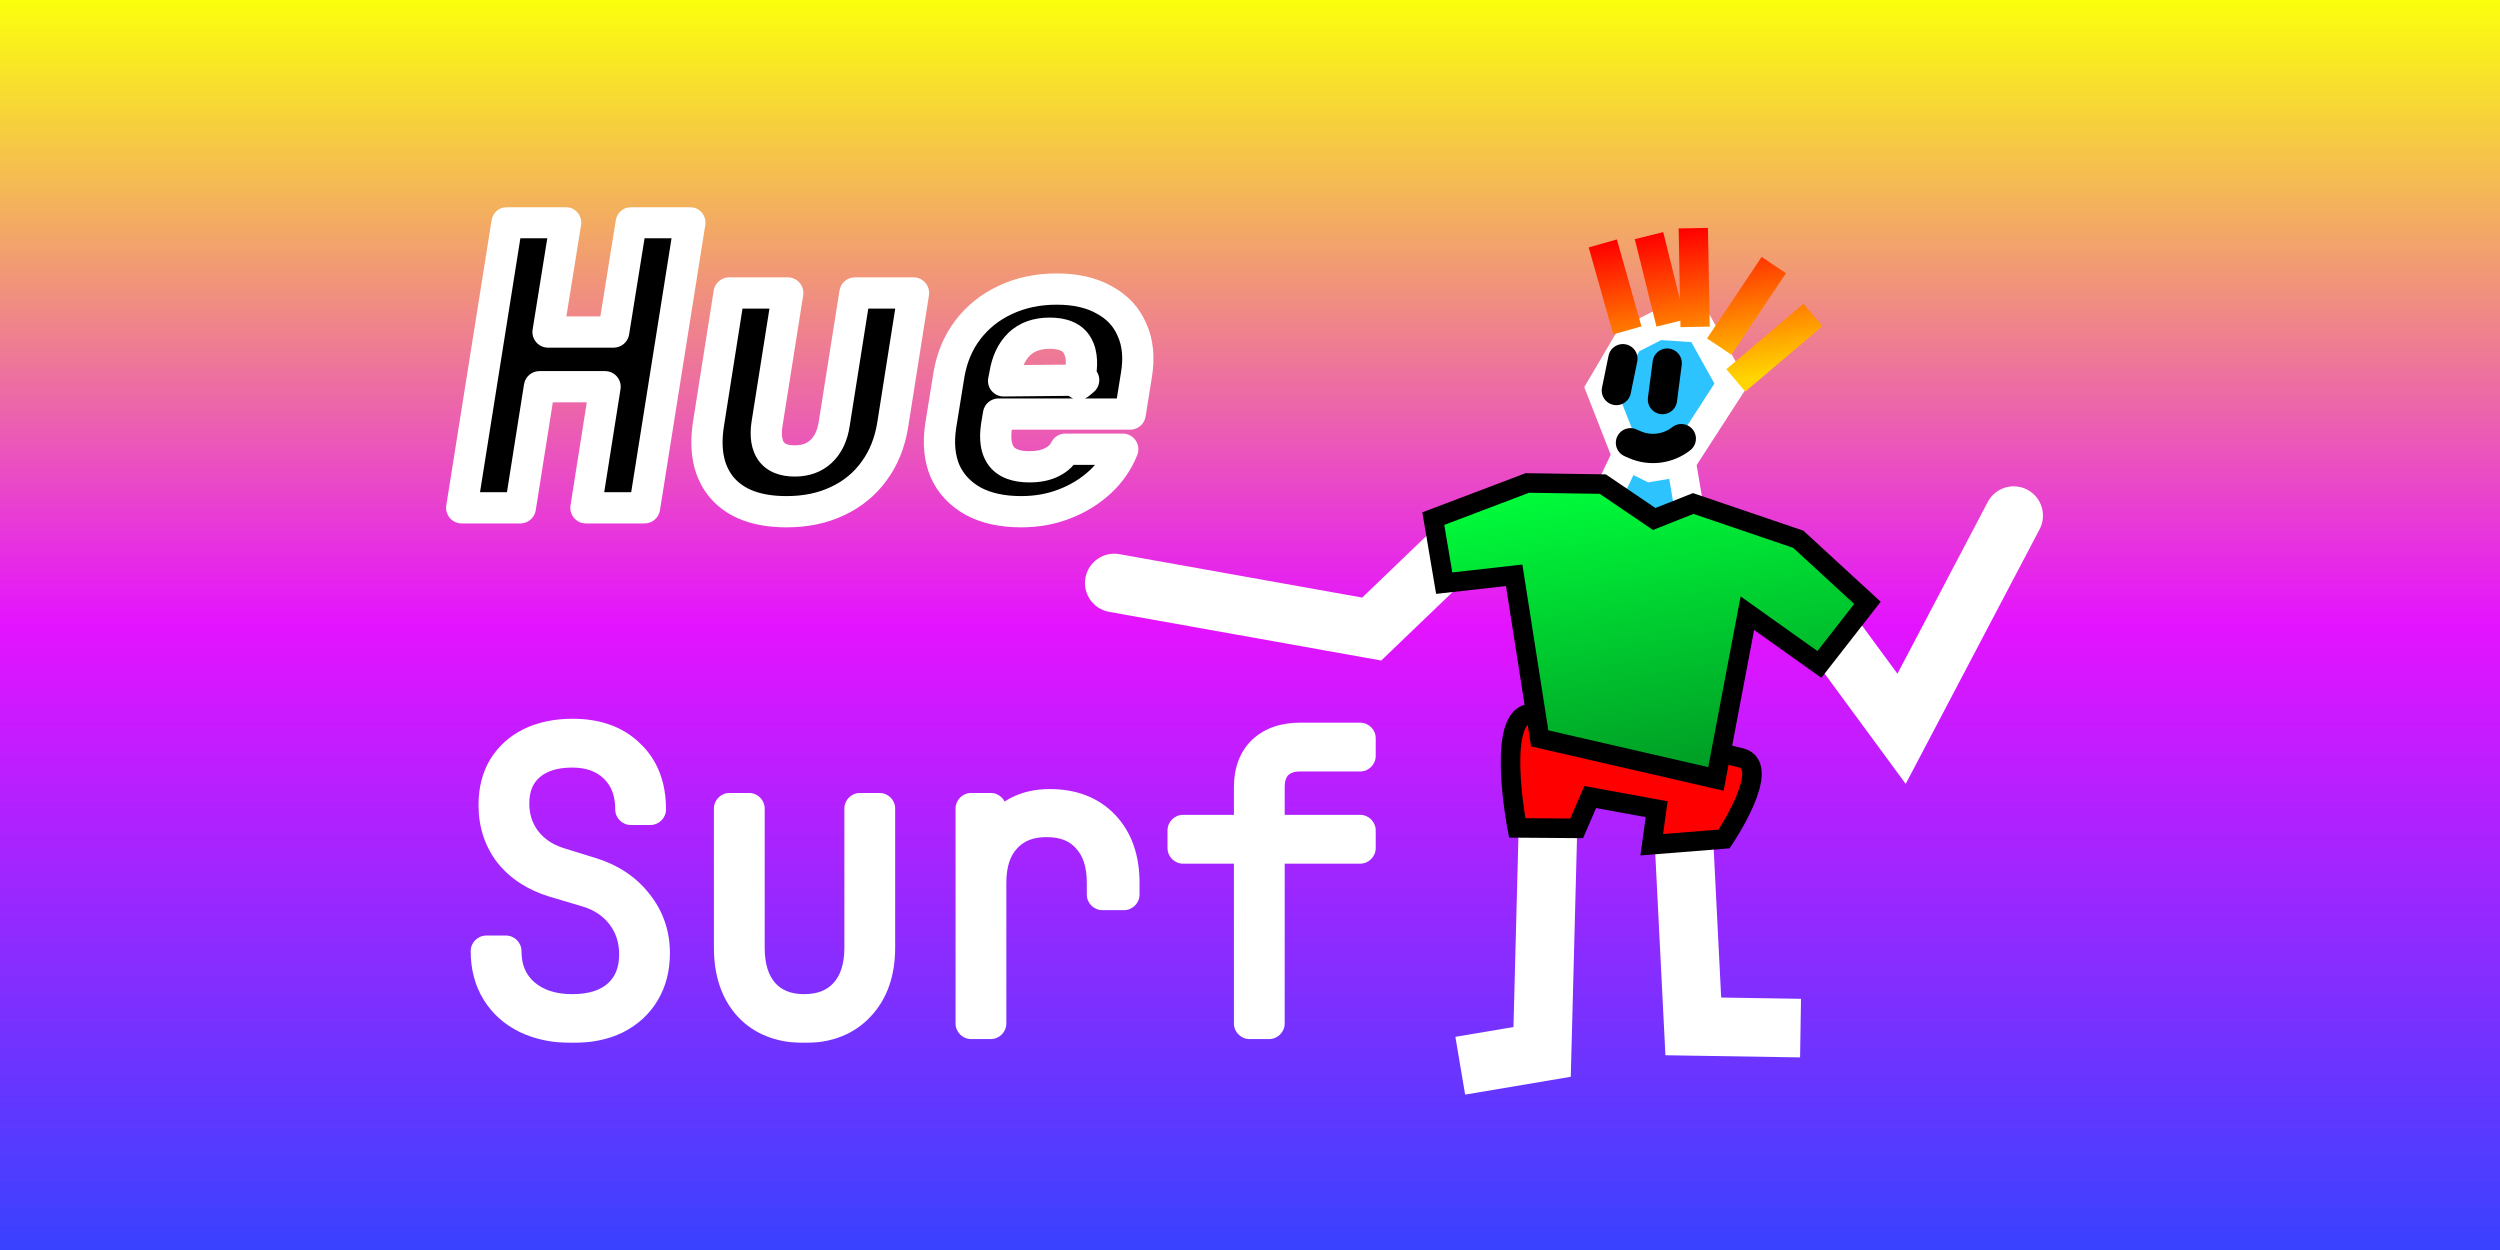 <svg width="1280" height="640" viewBox="0 0 1280 640" fill="none" xmlns="http://www.w3.org/2000/svg">
<rect width="1280" height="640" fill="url(#paint0_linear_341_112)"/>
<g filter="url(#filter0_g_341_112)">
<path d="M973.604 373.149L961.519 382.034L975.721 401.352L986.881 380.131L973.604 373.149ZM1044.28 270.982C1048.13 263.65 1045.31 254.58 1037.98 250.724C1030.65 246.869 1021.58 249.687 1017.72 257.019L1031 264.001L1044.28 270.982ZM702.324 322.075L699.684 336.841L707.202 338.186L712.712 332.897L702.324 322.075ZM573.141 283.734C564.986 282.276 557.193 287.704 555.734 295.859C554.276 304.014 559.704 311.807 567.859 313.266L570.5 298.5L573.141 283.734ZM931.485 315.859L919.399 324.744L961.519 382.034L973.604 373.149L985.69 364.264L943.57 306.974L931.485 315.859ZM973.604 373.149L986.881 380.131L1044.28 270.982L1031 264.001L1017.72 257.019L960.328 366.168L973.604 373.149ZM743.345 282.701L732.957 271.88L691.937 311.254L702.324 322.075L712.712 332.897L753.732 293.523L743.345 282.701ZM702.324 322.075L704.965 307.31L573.141 283.734L570.5 298.5L567.859 313.266L699.684 336.841L702.324 322.075Z" fill="white"/>
</g>
<g filter="url(#filter1_g_341_112)">
<path d="M860.797 236.514L845.02 239.176L832.843 233.118L819.457 198.867L834.039 174.096L848.984 166.503L870.523 167.94L886.528 196.677L860.797 236.514Z" fill="#2CC3FF"/>
<path d="M832.843 233.118L822.365 255.168L839.748 274.039L865.623 265.109L860.797 236.514L845.02 239.176L832.843 233.118Z" fill="#2CC3FF"/>
<path d="M832.843 233.118L822.365 255.168L839.748 274.039L865.623 265.109L860.797 236.514M832.843 233.118L845.02 239.176L860.797 236.514M832.843 233.118L819.457 198.867L834.039 174.096L848.984 166.503L870.523 167.94L886.528 196.677L860.797 236.514" stroke="white" stroke-width="15"/>
</g>
<g filter="url(#filter2_g_341_112)">
<path d="M792.616 421.435L789.564 538.576L747.657 545.647M862.004 426.967L866.97 525.514L921.881 526.39" stroke="white" stroke-width="30"/>
</g>
<g filter="url(#filter3_g_341_112)">
<path d="M807.266 424.117L814.195 408.081L848.207 414.318L845.697 432.5L882.723 429.555C882.723 429.555 907.883 392.35 891.435 388.027C874.986 383.704 807.885 370.687 786.256 365.717C764.628 360.746 776.804 423.889 776.804 423.889L807.266 424.117Z" fill="#FF0000"/>
<path d="M807.266 424.117L814.195 408.081L848.207 414.318L845.697 432.5L882.723 429.555C882.723 429.555 907.883 392.35 891.435 388.027C874.986 383.704 807.885 370.687 786.256 365.717C764.628 360.746 776.804 423.889 776.804 423.889L807.266 424.117Z" stroke="black" stroke-width="10"/>
</g>
<g filter="url(#filter4_g_341_112)">
<path d="M788.336 378.044L878.551 398.823L894.655 313.961L931.534 340.19L956.13 308.658L920.718 276.096L866.923 257.792L846.964 265.723L820.624 247.857L781.989 247.277L733.857 265.541L739.431 298.574L775.262 294.556L788.336 378.044Z" fill="url(#paint1_linear_341_112)"/>
<path d="M788.336 378.044L878.551 398.823L894.655 313.961L931.534 340.19L956.13 308.658L920.718 276.096L866.923 257.792L846.964 265.723L820.624 247.857L781.989 247.277L733.857 265.541L739.431 298.574L775.262 294.556L788.336 378.044Z" stroke="black" stroke-width="10"/>
</g>
<g filter="url(#filter5_g_341_112)">
<path d="M833.207 169.166L820.623 124.639M855.393 165.422L844.288 120.646M867.891 167.37L866.967 116.819M880.242 177.455L908.188 135.724M888.743 194.782L928.214 161.247" stroke="url(#paint2_linear_341_112)" stroke-width="15"/>
</g>
<g filter="url(#filter6_g_341_112)">
<path d="M830.916 183.661L827.579 199.943M853.608 185.916L851.18 204.581" stroke="black" stroke-width="15" stroke-linecap="round"/>
</g>
<g filter="url(#filter7_g_341_112)">
<path d="M834.803 226.702L836.902 227.628C844.82 231.12 854.019 229.953 860.815 224.595" stroke="black" stroke-width="15" stroke-linecap="round"/>
</g>
<mask id="path-10-outside-1_341_112" maskUnits="userSpaceOnUse" x="228" y="106" width="477" height="428" fill="black">
<rect fill="white" x="228" y="106" width="477" height="428"/>
<path d="M236.4 260L259.6 114H289.6L280.6 170H314.2L323.2 114H353.2L330 260H300L309.8 198H276.2L266.4 260H236.4ZM402.722 262C387.922 262 376.989 258 369.922 250C362.989 242 360.589 231.067 362.722 217.2L373.322 150H403.322L392.722 217C391.789 223.133 392.522 227.867 394.922 231.2C397.322 234.4 401.322 236 406.922 236C412.389 236 416.855 234.4 420.322 231.2C423.922 227.867 426.189 223.133 427.122 217L437.722 150H467.722L457.122 217.2C455.655 226.533 452.455 234.533 447.522 241.2C442.722 247.867 436.455 253 428.722 256.6C421.122 260.2 412.455 262 402.722 262ZM522.844 262C513.11 262 504.91 260.2 498.244 256.6C491.577 252.867 486.777 247.733 483.844 241.2C481.044 234.533 480.31 226.8 481.644 218L485.844 192C487.31 183.2 490.51 175.533 495.444 169C500.51 162.333 506.91 157.2 514.644 153.6C522.51 149.867 531.31 148 541.044 148C550.777 148 558.91 149.867 565.444 153.6C572.11 157.2 576.844 162.333 579.644 169C582.577 175.533 583.31 183.2 581.844 192L578.644 212H511.244L510.244 218C509.177 224.933 510.044 230.2 512.844 233.8C515.644 237.267 520.377 239 527.044 239C531.71 239 535.577 238.2 538.644 236.6C541.844 235 544.11 232.8 545.444 230H574.844C572.31 236.4 568.444 242 563.244 246.8C558.044 251.6 551.977 255.333 545.044 258C538.244 260.667 530.844 262 522.844 262ZM552.444 196.6L553.244 191.6C554.31 184.8 553.577 179.6 551.044 176C548.51 172.4 543.977 170.6 537.444 170.6C530.91 170.6 525.71 172.467 521.844 176.2C517.977 179.933 515.51 185.2 514.444 192L513.844 195L554.844 194.6L552.444 196.6ZM293 526C284.067 526 276.267 524.4 269.6 521.2C263.067 518 258 513.467 254.4 507.6C250.8 501.733 249 494.867 249 487H259C259 496.067 262.067 503.333 268.2 508.8C274.467 514.267 282.733 517 293 517C303 517 310.8 514.533 316.4 509.6C322.133 504.533 325 497.533 325 488.6C325 480.867 322.8 474.133 318.4 468.4C314 462.667 308 458.667 300.4 456.4L283.6 451.4C274 448.467 266.467 443.6 261 436.8C255.667 429.867 253 421.667 253 412.2C253 404.733 254.6 398.333 257.8 393C261.133 387.533 265.8 383.333 271.8 380.4C277.933 377.467 285.067 376 293.2 376C305.467 376 315.133 379.467 322.2 386.4C329.4 393.2 333 402.533 333 414.4H323C323 405.467 320.267 398.333 314.8 393C309.333 387.667 302.067 385 293 385C283.667 385 276.333 387.333 271 392C265.667 396.667 263 403.133 263 411.4C263 418.6 265.067 424.933 269.2 430.4C273.333 435.733 278.933 439.533 286 441.8L302.8 447C312.667 450.067 320.467 455.267 326.2 462.6C332.067 469.933 335 478.4 335 488C335 495.733 333.267 502.467 329.8 508.2C326.467 513.8 321.667 518.2 315.4 521.4C309.133 524.467 301.667 526 293 526ZM411.922 526C399.922 526 390.522 522.4 383.722 515.2C376.922 507.867 373.522 497.867 373.522 485.2V414H383.522V485.2C383.522 495.2 385.989 503 390.922 508.6C395.989 514.2 402.922 517 411.722 517C420.655 517 427.655 514.2 432.722 508.6C437.789 503 440.322 495.2 440.322 485.2V414H450.322V485.2C450.322 497.733 446.855 507.667 439.922 515C433.122 522.333 423.789 526 411.922 526ZM497.244 524V414H507.244V433H509.644L505.044 444.6C505.177 434.867 508.177 427 514.044 421C519.91 415 527.71 412 537.444 412C549.177 412 558.444 415.6 565.244 422.8C572.044 430 575.444 439.733 575.444 452V458H564.444V452C564.444 442.133 561.91 434.467 556.844 429C551.91 423.4 544.91 420.6 535.844 420.6C526.91 420.6 519.91 423.4 514.844 429C509.777 434.467 507.244 442.133 507.244 452V524H497.244ZM639.766 524V434.2H605.766V425.2H639.766V403C639.766 395.133 642.032 389 646.566 384.6C651.232 380.2 657.632 378 665.766 378H696.366V387H665.766C660.699 387 656.766 388.4 653.966 391.2C651.166 394 649.766 397.933 649.766 403V425.2H696.366V434.2H649.766V524H639.766Z"/>
</mask>
<path d="M236.4 260L259.6 114H289.6L280.6 170H314.2L323.2 114H353.2L330 260H300L309.8 198H276.2L266.4 260H236.4ZM402.722 262C387.922 262 376.989 258 369.922 250C362.989 242 360.589 231.067 362.722 217.2L373.322 150H403.322L392.722 217C391.789 223.133 392.522 227.867 394.922 231.2C397.322 234.4 401.322 236 406.922 236C412.389 236 416.855 234.4 420.322 231.2C423.922 227.867 426.189 223.133 427.122 217L437.722 150H467.722L457.122 217.2C455.655 226.533 452.455 234.533 447.522 241.2C442.722 247.867 436.455 253 428.722 256.6C421.122 260.2 412.455 262 402.722 262ZM522.844 262C513.11 262 504.91 260.2 498.244 256.6C491.577 252.867 486.777 247.733 483.844 241.2C481.044 234.533 480.31 226.8 481.644 218L485.844 192C487.31 183.2 490.51 175.533 495.444 169C500.51 162.333 506.91 157.2 514.644 153.6C522.51 149.867 531.31 148 541.044 148C550.777 148 558.91 149.867 565.444 153.6C572.11 157.2 576.844 162.333 579.644 169C582.577 175.533 583.31 183.2 581.844 192L578.644 212H511.244L510.244 218C509.177 224.933 510.044 230.2 512.844 233.8C515.644 237.267 520.377 239 527.044 239C531.71 239 535.577 238.2 538.644 236.6C541.844 235 544.11 232.8 545.444 230H574.844C572.31 236.4 568.444 242 563.244 246.8C558.044 251.6 551.977 255.333 545.044 258C538.244 260.667 530.844 262 522.844 262ZM552.444 196.6L553.244 191.6C554.31 184.8 553.577 179.6 551.044 176C548.51 172.4 543.977 170.6 537.444 170.6C530.91 170.6 525.71 172.467 521.844 176.2C517.977 179.933 515.51 185.2 514.444 192L513.844 195L554.844 194.6L552.444 196.6ZM293 526C284.067 526 276.267 524.4 269.6 521.2C263.067 518 258 513.467 254.4 507.6C250.8 501.733 249 494.867 249 487H259C259 496.067 262.067 503.333 268.2 508.8C274.467 514.267 282.733 517 293 517C303 517 310.8 514.533 316.4 509.6C322.133 504.533 325 497.533 325 488.6C325 480.867 322.8 474.133 318.4 468.4C314 462.667 308 458.667 300.4 456.4L283.6 451.4C274 448.467 266.467 443.6 261 436.8C255.667 429.867 253 421.667 253 412.2C253 404.733 254.6 398.333 257.8 393C261.133 387.533 265.8 383.333 271.8 380.4C277.933 377.467 285.067 376 293.2 376C305.467 376 315.133 379.467 322.2 386.4C329.4 393.2 333 402.533 333 414.4H323C323 405.467 320.267 398.333 314.8 393C309.333 387.667 302.067 385 293 385C283.667 385 276.333 387.333 271 392C265.667 396.667 263 403.133 263 411.4C263 418.6 265.067 424.933 269.2 430.4C273.333 435.733 278.933 439.533 286 441.8L302.8 447C312.667 450.067 320.467 455.267 326.2 462.6C332.067 469.933 335 478.4 335 488C335 495.733 333.267 502.467 329.8 508.2C326.467 513.8 321.667 518.2 315.4 521.4C309.133 524.467 301.667 526 293 526ZM411.922 526C399.922 526 390.522 522.4 383.722 515.2C376.922 507.867 373.522 497.867 373.522 485.2V414H383.522V485.2C383.522 495.2 385.989 503 390.922 508.6C395.989 514.2 402.922 517 411.722 517C420.655 517 427.655 514.2 432.722 508.6C437.789 503 440.322 495.2 440.322 485.2V414H450.322V485.2C450.322 497.733 446.855 507.667 439.922 515C433.122 522.333 423.789 526 411.922 526ZM497.244 524V414H507.244V433H509.644L505.044 444.6C505.177 434.867 508.177 427 514.044 421C519.91 415 527.71 412 537.444 412C549.177 412 558.444 415.6 565.244 422.8C572.044 430 575.444 439.733 575.444 452V458H564.444V452C564.444 442.133 561.91 434.467 556.844 429C551.91 423.4 544.91 420.6 535.844 420.6C526.91 420.6 519.91 423.4 514.844 429C509.777 434.467 507.244 442.133 507.244 452V524H497.244ZM639.766 524V434.2H605.766V425.2H639.766V403C639.766 395.133 642.032 389 646.566 384.6C651.232 380.2 657.632 378 665.766 378H696.366V387H665.766C660.699 387 656.766 388.4 653.966 391.2C651.166 394 649.766 397.933 649.766 403V425.2H696.366V434.2H649.766V524H639.766Z" fill="black"/>
<path d="M236.4 260L228.499 258.745C228.132 261.057 228.795 263.414 230.315 265.194C231.835 266.975 234.059 268 236.4 268V260ZM259.6 114V106C255.666 106 252.316 108.86 251.699 112.745L259.6 114ZM289.6 114L297.499 115.269C297.871 112.956 297.209 110.595 295.689 108.811C294.169 107.028 291.944 106 289.6 106V114ZM280.6 170L272.701 168.731C272.329 171.044 272.991 173.405 274.511 175.189C276.031 176.972 278.256 178 280.6 178V170ZM314.2 170V178C318.128 178 321.475 175.148 322.099 171.269L314.2 170ZM323.2 114V106C319.272 106 315.925 108.852 315.301 112.731L323.2 114ZM353.2 114L361.101 115.255C361.468 112.943 360.805 110.586 359.285 108.806C357.765 107.025 355.541 106 353.2 106V114ZM330 260V268C333.934 268 337.284 265.14 337.901 261.255L330 260ZM300 260L292.098 258.751C291.733 261.062 292.398 263.417 293.918 265.197C295.437 266.976 297.66 268 300 268V260ZM309.8 198L317.702 199.249C318.067 196.938 317.402 194.583 315.882 192.803C314.363 191.024 312.14 190 309.8 190V198ZM276.2 198V190C272.264 190 268.913 192.863 268.298 196.751L276.2 198ZM266.4 260V268C270.336 268 273.687 265.137 274.302 261.249L266.4 260ZM236.4 260L244.301 261.255L267.501 115.255L259.6 114L251.699 112.745L228.499 258.745L236.4 260ZM259.6 114V122H289.6V114V106H259.6V114ZM289.6 114L281.701 112.731L272.701 168.731L280.6 170L288.499 171.269L297.499 115.269L289.6 114ZM280.6 170V178H314.2V170V162H280.6V170ZM314.2 170L322.099 171.269L331.099 115.269L323.2 114L315.301 112.731L306.301 168.731L314.2 170ZM323.2 114V122H353.2V114V106H323.2V114ZM353.2 114L345.299 112.745L322.099 258.745L330 260L337.901 261.255L361.101 115.255L353.2 114ZM330 260V252H300V260V268H330V260ZM300 260L307.902 261.249L317.702 199.249L309.8 198L301.898 196.751L292.098 258.751L300 260ZM309.8 198V190H276.2V198V206H309.8V198ZM276.2 198L268.298 196.751L258.498 258.751L266.4 260L274.302 261.249L284.102 199.249L276.2 198ZM266.4 260V252H236.4V260V268H266.4V260ZM369.922 250L363.876 255.239C363.893 255.258 363.909 255.277 363.926 255.296L369.922 250ZM362.722 217.2L354.82 215.954C354.818 215.964 354.816 215.974 354.815 215.984L362.722 217.2ZM373.322 150V142C369.385 142 366.033 144.865 365.42 148.754L373.322 150ZM403.322 150L411.224 151.25C411.589 148.939 410.925 146.583 409.405 144.804C407.885 143.025 405.662 142 403.322 142V150ZM392.722 217L384.82 215.75C384.818 215.765 384.815 215.781 384.813 215.796L392.722 217ZM394.922 231.2L388.43 235.874C388.46 235.917 388.491 235.958 388.522 236L394.922 231.2ZM420.322 231.2L425.748 237.078L425.757 237.07L420.322 231.2ZM427.122 217L419.22 215.75C419.218 215.765 419.215 215.781 419.213 215.796L427.122 217ZM437.722 150V142C433.786 142 430.435 144.863 429.82 148.75L437.722 150ZM467.722 150L475.624 151.246C475.989 148.936 475.323 146.581 473.803 144.802C472.284 143.024 470.061 142 467.722 142V150ZM457.122 217.2L449.22 215.954L449.219 215.958L457.122 217.2ZM447.522 241.2L441.091 236.441C441.07 236.469 441.05 236.497 441.03 236.526L447.522 241.2ZM428.722 256.6L425.346 249.347C425.329 249.355 425.313 249.362 425.297 249.37L428.722 256.6ZM402.722 262V254C389.294 254 380.947 250.397 375.918 244.704L369.922 250L363.926 255.296C373.03 265.603 386.549 270 402.722 270V262ZM369.922 250L375.967 244.761C371.034 239.069 368.729 230.765 370.629 218.416L362.722 217.2L354.815 215.984C352.448 231.368 354.943 244.931 363.876 255.239L369.922 250ZM362.722 217.2L370.624 218.446L381.224 151.246L373.322 150L365.42 148.754L354.82 215.954L362.722 217.2ZM373.322 150V158H403.322V150V142H373.322V150ZM403.322 150L395.42 148.75L384.82 215.75L392.722 217L400.624 218.25L411.224 151.25L403.322 150ZM392.722 217L384.813 215.796C383.723 222.961 384.306 230.148 388.43 235.874L394.922 231.2L401.414 226.526C400.737 225.586 399.854 223.305 400.631 218.204L392.722 217ZM394.922 231.2L388.522 236C392.978 241.941 399.877 244 406.922 244V236V228C402.767 228 401.666 226.859 401.322 226.4L394.922 231.2ZM406.922 236V244C414.058 244 420.571 241.858 425.748 237.078L420.322 231.2L414.896 225.322C413.14 226.942 410.719 228 406.922 228V236ZM420.322 231.2L425.757 237.07C431.005 232.211 433.898 225.645 435.031 218.204L427.122 217L419.213 215.796C418.479 220.622 416.839 223.522 414.887 225.33L420.322 231.2ZM427.122 217L435.024 218.25L445.624 151.25L437.722 150L429.82 148.75L419.22 215.75L427.122 217ZM437.722 150V158H467.722V150V142H437.722V150ZM467.722 150L459.82 148.754L449.22 215.954L457.122 217.2L465.024 218.446L475.624 151.246L467.722 150ZM457.122 217.2L449.219 215.958C447.924 224.196 445.157 230.947 441.091 236.441L447.522 241.2L453.953 245.959C459.754 238.119 463.386 228.87 465.025 218.442L457.122 217.2ZM447.522 241.2L441.03 236.526C437.062 242.037 431.886 246.303 425.346 249.347L428.722 256.6L432.098 263.853C441.024 259.697 448.382 253.697 454.014 245.874L447.522 241.2ZM428.722 256.6L425.297 249.37C418.924 252.389 411.457 254 402.722 254V262V270C413.454 270 423.32 268.011 432.147 263.83L428.722 256.6ZM498.244 256.6L494.335 263.58C494.371 263.6 494.407 263.62 494.443 263.639L498.244 256.6ZM483.844 241.2L476.468 244.298C476.493 244.358 476.519 244.417 476.546 244.477L483.844 241.2ZM481.644 218L473.746 216.724C473.742 216.75 473.738 216.776 473.734 216.802L481.644 218ZM485.844 192L477.953 190.685C477.95 190.698 477.948 190.711 477.946 190.724L485.844 192ZM495.444 169L489.074 164.159C489.069 164.166 489.064 164.173 489.059 164.179L495.444 169ZM514.644 153.6L518.02 160.853C518.038 160.844 518.056 160.836 518.074 160.827L514.644 153.6ZM565.444 153.6L561.475 160.546C561.53 160.578 561.586 160.609 561.643 160.639L565.444 153.6ZM579.644 169L572.268 172.098C572.293 172.158 572.319 172.217 572.346 172.277L579.644 169ZM581.844 192L573.953 190.685C573.95 190.702 573.947 190.719 573.944 190.736L581.844 192ZM578.644 212V220C582.574 220 585.922 217.145 586.543 213.264L578.644 212ZM511.244 212V204C507.333 204 503.996 206.827 503.353 210.685L511.244 212ZM510.244 218L502.353 216.685C502.347 216.718 502.342 216.751 502.337 216.784L510.244 218ZM512.844 233.8L506.529 238.712C506.559 238.75 506.589 238.789 506.62 238.827L512.844 233.8ZM538.644 236.6L535.066 229.445C535.025 229.465 534.984 229.486 534.943 229.507L538.644 236.6ZM545.444 230V222C542.358 222 539.548 223.775 538.221 226.561L545.444 230ZM574.844 230L582.282 232.944C583.257 230.481 582.95 227.694 581.46 225.503C579.971 223.312 577.493 222 574.844 222V230ZM563.244 246.8L568.67 252.678L568.67 252.678L563.244 246.8ZM545.044 258L542.172 250.533C542.156 250.54 542.139 250.546 542.123 250.552L545.044 258ZM552.444 196.6L544.544 195.336C544.017 198.629 545.589 201.904 548.487 203.553C551.386 205.202 555.003 204.881 557.565 202.746L552.444 196.6ZM553.244 191.6L561.143 192.864C561.145 192.856 561.146 192.848 561.147 192.84L553.244 191.6ZM551.044 176L557.586 171.396L557.586 171.396L551.044 176ZM521.844 176.2L516.287 170.445L516.287 170.445L521.844 176.2ZM514.444 192L522.288 193.569C522.31 193.46 522.33 193.35 522.347 193.24L514.444 192ZM513.844 195L505.999 193.431C505.526 195.795 506.145 198.245 507.682 200.102C509.219 201.959 511.511 203.023 513.922 203L513.844 195ZM554.844 194.6L559.965 200.746C562.564 198.58 563.52 195.015 562.353 191.84C561.186 188.665 558.148 186.567 554.766 186.6L554.844 194.6ZM522.844 262V254C514.07 254 507.258 252.376 502.045 249.561L498.244 256.6L494.443 263.639C502.563 268.024 512.151 270 522.844 270V262ZM498.244 256.6L502.153 249.62C496.877 246.666 493.324 242.783 491.142 237.923L483.844 241.2L476.546 244.477C480.231 252.684 486.277 259.068 494.335 263.58L498.244 256.6ZM483.844 241.2L491.22 238.102C489.107 233.073 488.39 226.88 489.553 219.198L481.644 218L473.734 216.802C472.231 226.72 472.98 235.994 476.468 244.298L483.844 241.2ZM481.644 218L489.541 219.276L493.741 193.276L485.844 192L477.946 190.724L473.746 216.724L481.644 218ZM485.844 192L493.735 193.315C495.009 185.671 497.741 179.234 501.828 173.821L495.444 169L489.059 164.179C483.28 171.833 479.612 180.729 477.953 190.685L485.844 192ZM495.444 169L501.813 173.841C506.078 168.229 511.443 163.915 518.02 160.853L514.644 153.6L511.268 146.347C502.378 150.485 494.943 156.437 489.074 164.159L495.444 169ZM514.644 153.6L518.074 160.827C524.748 157.66 532.356 156 541.044 156V148V140C530.265 140 520.273 142.073 511.214 146.373L514.644 153.6ZM541.044 148V156C549.784 156 556.455 157.677 561.475 160.546L565.444 153.6L569.413 146.654C561.366 142.056 551.77 140 541.044 140V148ZM565.444 153.6L561.643 160.639C566.786 163.417 570.21 167.199 572.268 172.098L579.644 169L587.02 165.902C583.477 157.467 577.435 150.983 569.245 146.561L565.444 153.6ZM579.644 169L572.346 172.277C574.49 177.054 575.224 183.057 573.953 190.685L581.844 192L589.735 193.315C591.397 183.343 590.664 174.013 586.942 165.723L579.644 169ZM581.844 192L573.944 190.736L570.744 210.736L578.644 212L586.543 213.264L589.743 193.264L581.844 192ZM578.644 212V204H511.244V212V220H578.644V212ZM511.244 212L503.353 210.685L502.353 216.685L510.244 218L518.135 219.315L519.135 213.315L511.244 212ZM510.244 218L502.337 216.784C501.113 224.737 501.798 232.629 506.529 238.712L512.844 233.8L519.159 228.888C518.29 227.771 517.241 225.13 518.151 219.216L510.244 218ZM512.844 233.8L506.62 238.827C511.571 244.957 519.188 247 527.044 247V239V231C521.566 231 519.716 229.576 519.067 228.773L512.844 233.8ZM527.044 239V247C532.569 247 537.807 246.06 542.344 243.693L538.644 236.6L534.943 229.507C533.347 230.34 530.852 231 527.044 231V239ZM538.644 236.6L542.221 243.755C546.76 241.486 550.452 238.091 552.667 233.439L545.444 230L538.221 226.561C537.769 227.509 536.927 228.514 535.066 229.445L538.644 236.6ZM545.444 230V238H574.844V230V222H545.444V230ZM574.844 230L567.405 227.056C565.327 232.307 562.161 236.913 557.818 240.922L563.244 246.8L568.67 252.678C574.727 247.087 579.294 240.493 582.282 232.944L574.844 230ZM563.244 246.8L557.818 240.922C553.397 245.002 548.209 248.211 542.172 250.533L545.044 258L547.916 265.467C555.746 262.455 562.69 258.198 568.67 252.678L563.244 246.8ZM545.044 258L542.123 250.552C536.338 252.821 529.94 254 522.844 254V262V270C531.748 270 540.149 268.513 547.964 265.448L545.044 258ZM552.444 196.6L560.343 197.864L561.143 192.864L553.244 191.6L545.344 190.336L544.544 195.336L552.444 196.6ZM553.244 191.6L561.147 192.84C562.36 185.107 561.836 177.436 557.586 171.396L551.044 176L544.501 180.604C545.318 181.764 546.261 184.493 545.34 190.36L553.244 191.6ZM551.044 176L557.586 171.396C552.926 164.774 545.253 162.6 537.444 162.6V170.6V178.6C542.701 178.6 544.095 180.026 544.501 180.604L551.044 176ZM537.444 170.6V162.6C529.311 162.6 521.954 164.973 516.287 170.445L521.844 176.2L527.401 181.955C529.467 179.96 532.51 178.6 537.444 178.6V170.6ZM521.844 176.2L516.287 170.445C510.854 175.69 507.801 182.726 506.54 190.76L514.444 192L522.347 193.24C523.22 187.674 525.1 184.176 527.401 181.955L521.844 176.2ZM514.444 192L506.599 190.431L505.999 193.431L513.844 195L521.688 196.569L522.288 193.569L514.444 192ZM513.844 195L513.922 203L554.922 202.6L554.844 194.6L554.766 186.6L513.766 187L513.844 195ZM554.844 194.6L549.722 188.454L547.322 190.454L552.444 196.6L557.565 202.746L559.965 200.746L554.844 194.6ZM269.6 521.2L266.081 528.385C266.1 528.394 266.119 528.403 266.138 528.412L269.6 521.2ZM254.4 507.6L247.581 511.784L247.581 511.784L254.4 507.6ZM249 487V479C244.582 479 241 482.582 241 487H249ZM259 487H267C267 482.582 263.418 479 259 479V487ZM268.2 508.8L262.877 514.772C262.898 514.791 262.92 514.81 262.941 514.829L268.2 508.8ZM316.4 509.6L321.688 515.603L321.698 515.595L316.4 509.6ZM318.4 468.4L312.054 473.271L312.054 473.271L318.4 468.4ZM300.4 456.4L302.686 448.734L302.682 448.732L300.4 456.4ZM283.6 451.4L281.262 459.051C281.281 459.056 281.299 459.062 281.318 459.068L283.6 451.4ZM261 436.8L254.659 441.678C254.694 441.723 254.729 441.768 254.765 441.812L261 436.8ZM257.8 393L250.97 388.835C250.96 388.851 250.95 388.868 250.94 388.884L257.8 393ZM271.8 380.4L268.348 373.183C268.328 373.193 268.307 373.203 268.286 373.213L271.8 380.4ZM322.2 386.4L316.597 392.11C316.634 392.146 316.67 392.181 316.707 392.216L322.2 386.4ZM333 414.4V422.4C337.418 422.4 341 418.818 341 414.4H333ZM323 414.4H315C315 418.818 318.582 422.4 323 422.4V414.4ZM314.8 393L320.387 387.274L320.387 387.274L314.8 393ZM271 392L265.732 385.979L271 392ZM269.2 430.4L262.819 435.225C262.838 435.25 262.857 435.275 262.877 435.301L269.2 430.4ZM286 441.8L283.557 449.418C283.583 449.426 283.609 449.434 283.635 449.442L286 441.8ZM302.8 447L305.174 439.36L305.165 439.358L302.8 447ZM326.2 462.6L319.898 467.527C319.916 467.551 319.934 467.574 319.953 467.598L326.2 462.6ZM329.8 508.2L322.954 504.061C322.945 504.076 322.935 504.092 322.926 504.108L329.8 508.2ZM315.4 521.4L318.916 528.586C318.957 528.566 318.998 528.545 319.038 528.525L315.4 521.4ZM293 526V518C285.02 518 278.447 516.573 273.062 513.988L269.6 521.2L266.138 528.412C274.087 532.227 283.114 534 293 534V526ZM269.6 521.2L273.119 514.015C267.866 511.443 263.979 507.915 261.219 503.416L254.4 507.6L247.581 511.784C252.021 519.018 258.267 524.557 266.081 528.385L269.6 521.2ZM254.4 507.6L261.219 503.416C258.497 498.98 257 493.605 257 487H249H241C241 496.128 243.103 504.487 247.581 511.784L254.4 507.6ZM249 487V495H259V487V479H249V487ZM259 487H251C251 498.084 254.853 507.62 262.877 514.772L268.2 508.8L273.523 502.828C269.28 499.047 267 494.05 267 487H259ZM268.2 508.8L262.941 514.829C270.985 521.845 281.271 525 293 525V517V509C284.196 509 277.949 506.688 273.459 502.771L268.2 508.8ZM293 517V525C304.277 525 314.193 522.206 321.688 515.603L316.4 509.6L311.112 503.597C307.407 506.86 301.723 509 293 509V517ZM316.4 509.6L321.698 515.595C329.443 508.75 333 499.403 333 488.6H325H317C317 495.663 314.824 500.317 311.102 503.605L316.4 509.6ZM325 488.6H333C333 479.237 330.296 470.761 324.746 463.529L318.4 468.4L312.054 473.271C315.304 477.506 317 482.496 317 488.6H325ZM318.4 468.4L324.746 463.529C319.221 456.329 311.735 451.432 302.686 448.734L300.4 456.4L298.114 464.066C304.265 465.901 308.779 469.004 312.054 473.271L318.4 468.4ZM300.4 456.4L302.682 448.732L285.882 443.732L283.6 451.4L281.318 459.068L298.118 464.068L300.4 456.4ZM283.6 451.4L285.938 443.749C277.634 441.212 271.551 437.156 267.235 431.788L261 436.8L254.765 441.812C261.382 450.044 270.366 455.721 281.262 459.051L283.6 451.4ZM261 436.8L267.341 431.922C263.174 426.505 261 420.057 261 412.2H253H245C245 423.277 248.159 433.228 254.659 441.678L261 436.8ZM253 412.2H261C261 405.891 262.343 400.977 264.66 397.116L257.8 393L250.94 388.884C246.857 395.689 245 403.575 245 412.2H253ZM257.8 393L264.63 397.165C267.134 393.059 270.623 389.88 275.314 387.587L271.8 380.4L268.286 373.213C260.977 376.786 255.133 382.007 250.97 388.835L257.8 393ZM271.8 380.4L275.252 387.617C280.116 385.291 286.03 384 293.2 384V376V368C284.104 368 275.75 369.643 268.348 373.183L271.8 380.4ZM293.2 376V384C303.9 384 311.366 386.978 316.597 392.11L322.2 386.4L327.803 380.69C318.901 371.956 307.033 368 293.2 368V376ZM322.2 386.4L316.707 392.216C321.994 397.209 325 404.263 325 414.4H333H341C341 400.804 336.806 389.191 327.693 380.584L322.2 386.4ZM333 414.4V406.4H323V414.4V422.4H333V414.4ZM323 414.4H331C331 403.707 327.659 394.369 320.387 387.274L314.8 393L309.213 398.726C312.875 402.298 315 407.226 315 414.4H323ZM314.8 393L320.387 387.274C313.151 380.215 303.736 377 293 377V385V393C300.397 393 305.516 395.119 309.213 398.726L314.8 393ZM293 385V377C282.354 377 272.934 379.678 265.732 385.979L271 392L276.268 398.021C279.733 394.989 284.979 393 293 393V385ZM271 392L265.732 385.979C258.367 392.424 255 401.25 255 411.4H263H271C271 405.016 272.966 400.91 276.268 398.021L271 392ZM263 411.4H255C255 420.247 257.58 428.296 262.819 435.225L269.2 430.4L275.581 425.575C272.554 421.571 271 416.953 271 411.4H263ZM269.2 430.4L262.877 435.301C268.098 442.037 275.112 446.709 283.557 449.418L286 441.8L288.443 434.182C282.754 432.357 278.569 429.429 275.523 425.499L269.2 430.4ZM286 441.8L283.635 449.442L300.435 454.642L302.8 447L305.165 439.358L288.365 434.158L286 441.8ZM302.8 447L300.426 454.64C308.916 457.278 315.276 461.616 319.898 467.527L326.2 462.6L332.502 457.673C325.657 448.917 316.418 442.855 305.174 439.36L302.8 447ZM326.2 462.6L319.953 467.598C324.658 473.479 327 480.173 327 488H335H343C343 476.627 339.476 466.388 332.447 457.602L326.2 462.6ZM335 488H327C327 494.503 325.556 499.758 322.954 504.061L329.8 508.2L336.646 512.339C340.978 505.175 343 496.964 343 488H335ZM329.8 508.2L322.926 504.108C320.425 508.309 316.797 511.704 311.762 514.275L315.4 521.4L319.038 528.525C326.536 524.696 332.508 519.291 336.674 512.292L329.8 508.2ZM315.4 521.4L311.884 514.214C306.944 516.631 300.736 518 293 518V526V534C302.597 534 311.322 532.302 318.916 528.586L315.4 521.4ZM383.722 515.2L377.856 520.64C377.872 520.657 377.889 520.675 377.906 520.693L383.722 515.2ZM373.522 414V406C369.104 406 365.522 409.582 365.522 414H373.522ZM383.522 414H391.522C391.522 409.582 387.94 406 383.522 406V414ZM390.922 508.6L384.919 513.888C384.942 513.915 384.966 513.941 384.99 513.967L390.922 508.6ZM432.722 508.6L426.79 503.233L426.79 503.233L432.722 508.6ZM440.322 414V406C435.904 406 432.322 409.582 432.322 414H440.322ZM450.322 414H458.322C458.322 409.582 454.74 406 450.322 406V414ZM439.922 515L434.109 509.504C434.091 509.523 434.073 509.542 434.056 509.56L439.922 515ZM411.922 526V518C401.621 518 394.514 514.975 389.538 509.707L383.722 515.2L377.906 520.693C386.53 529.825 398.223 534 411.922 534V526ZM383.722 515.2L389.588 509.76C384.498 504.271 381.522 496.408 381.522 485.2H373.522H365.522C365.522 499.325 369.346 511.462 377.856 520.64L383.722 515.2ZM373.522 485.2H381.522V414H373.522H365.522V485.2H373.522ZM373.522 414V422H383.522V414V406H373.522V414ZM383.522 414H375.522V485.2H383.522H391.522V414H383.522ZM383.522 485.2H375.522C375.522 496.477 378.316 506.393 384.919 513.888L390.922 508.6L396.925 503.312C393.661 499.607 391.522 493.923 391.522 485.2H383.522ZM390.922 508.6L384.99 513.967C391.828 521.525 401.071 525 411.722 525V517V509C404.772 509 400.149 506.875 396.854 503.233L390.922 508.6ZM411.722 517V525C422.464 525 431.792 521.552 438.654 513.967L432.722 508.6L426.79 503.233C423.518 506.848 418.846 509 411.722 509V517ZM432.722 508.6L438.654 513.967C445.434 506.473 448.322 496.528 448.322 485.2H440.322H432.322C432.322 493.872 430.143 499.527 426.79 503.233L432.722 508.6ZM440.322 485.2H448.322V414H440.322H432.322V485.2H440.322ZM440.322 414V422H450.322V414V406H440.322V414ZM450.322 414H442.322V485.2H450.322H458.322V414H450.322ZM450.322 485.2H442.322C442.322 496.208 439.318 503.994 434.109 509.504L439.922 515L445.735 520.496C454.393 511.339 458.322 499.258 458.322 485.2H450.322ZM439.922 515L434.056 509.56C429.052 514.957 422.014 518 411.922 518V526V534C425.563 534 437.192 529.71 445.788 520.44L439.922 515ZM497.244 524H489.244C489.244 528.418 492.825 532 497.244 532V524ZM497.244 414V406C492.825 406 489.244 409.582 489.244 414H497.244ZM507.244 414H515.244C515.244 409.582 511.662 406 507.244 406V414ZM507.244 433H499.244C499.244 437.418 502.825 441 507.244 441V433ZM509.644 433L517.08 435.949C518.057 433.485 517.751 430.698 516.262 428.505C514.772 426.313 512.294 425 509.644 425V433ZM505.044 444.6L497.045 444.49C496.992 448.35 499.702 451.697 503.489 452.447C507.275 453.198 511.057 451.137 512.48 447.549L505.044 444.6ZM514.044 421L508.324 415.407L508.324 415.407L514.044 421ZM565.244 422.8L571.06 417.307L571.06 417.307L565.244 422.8ZM575.444 458V466C579.862 466 583.444 462.418 583.444 458H575.444ZM564.444 458H556.444C556.444 462.418 560.025 466 564.444 466V458ZM556.844 429L550.841 434.288C550.885 434.339 550.931 434.389 550.976 434.438L556.844 429ZM514.844 429L520.711 434.438C520.733 434.415 520.755 434.391 520.776 434.367L514.844 429ZM507.244 524V532C511.662 532 515.244 528.418 515.244 524H507.244ZM497.244 524H505.244V414H497.244H489.244V524H497.244ZM497.244 414V422H507.244V414V406H497.244V414ZM507.244 414H499.244V433H507.244H515.244V414H507.244ZM507.244 433V441H509.644V433V425H507.244V433ZM509.644 433L502.207 430.051L497.607 441.651L505.044 444.6L512.48 447.549L517.08 435.949L509.644 433ZM505.044 444.6L513.043 444.71C513.153 436.676 515.561 430.891 519.764 426.593L514.044 421L508.324 415.407C500.793 423.109 497.201 433.057 497.045 444.49L505.044 444.6ZM514.044 421L519.764 426.593C523.883 422.38 529.49 420 537.444 420V412V404C525.931 404 515.938 407.62 508.324 415.407L514.044 421ZM537.444 412V420C547.417 420 554.417 422.988 559.428 428.293L565.244 422.8L571.06 417.307C562.47 408.212 550.937 404 537.444 404V412ZM565.244 422.8L559.428 428.293C564.509 433.673 567.444 441.264 567.444 452H575.444H583.444C583.444 438.203 579.578 426.327 571.06 417.307L565.244 422.8ZM575.444 452H567.444V458H575.444H583.444V452H575.444ZM575.444 458V450H564.444V458V466H575.444V458ZM564.444 458H572.444V452H564.444H556.444V458H564.444ZM564.444 452H572.444C572.444 440.785 569.544 430.934 562.711 423.562L556.844 429L550.976 434.438C554.277 437.999 556.444 443.481 556.444 452H564.444ZM556.844 429L562.847 423.712C556.072 416.022 546.671 412.6 535.844 412.6V420.6V428.6C543.15 428.6 547.749 430.778 550.841 434.288L556.844 429ZM535.844 420.6V412.6C525.102 412.6 515.774 416.048 508.911 423.633L514.844 429L520.776 434.367C524.047 430.752 528.719 428.6 535.844 428.6V420.6ZM514.844 429L508.976 423.562C502.143 430.934 499.244 440.785 499.244 452H507.244H515.244C515.244 443.481 517.411 437.999 520.711 434.438L514.844 429ZM507.244 452H499.244V524H507.244H515.244V452H507.244ZM507.244 524V516H497.244V524V532H507.244V524ZM639.766 524H631.766C631.766 528.418 635.347 532 639.766 532V524ZM639.766 434.2H647.766C647.766 429.782 644.184 426.2 639.766 426.2V434.2ZM605.766 434.2H597.766C597.766 438.618 601.347 442.2 605.766 442.2V434.2ZM605.766 425.2V417.2C601.347 417.2 597.766 420.782 597.766 425.2H605.766ZM639.766 425.2V433.2C644.184 433.2 647.766 429.618 647.766 425.2H639.766ZM646.566 384.6L641.078 378.779C641.049 378.806 641.022 378.832 640.994 378.859L646.566 384.6ZM696.366 378H704.366C704.366 373.582 700.784 370 696.366 370V378ZM696.366 387V395C700.784 395 704.366 391.418 704.366 387H696.366ZM649.766 425.2H641.766C641.766 429.618 645.347 433.2 649.766 433.2V425.2ZM696.366 425.2H704.366C704.366 420.782 700.784 417.2 696.366 417.2V425.2ZM696.366 434.2V442.2C700.784 442.2 704.366 438.618 704.366 434.2H696.366ZM649.766 434.2V426.2C645.347 426.2 641.766 429.782 641.766 434.2H649.766ZM649.766 524V532C654.184 532 657.766 528.418 657.766 524H649.766ZM639.766 524H647.766V434.2H639.766H631.766V524H639.766ZM639.766 434.2V426.2H605.766V434.2V442.2H639.766V434.2ZM605.766 434.2H613.766V425.2H605.766H597.766V434.2H605.766ZM605.766 425.2V433.2H639.766V425.2V417.2H605.766V425.2ZM639.766 425.2H647.766V403H639.766H631.766V425.2H639.766ZM639.766 403H647.766C647.766 396.733 649.519 392.882 652.137 390.341L646.566 384.6L640.994 378.859C634.546 385.118 631.766 393.534 631.766 403H639.766ZM646.566 384.6L652.054 390.421C654.867 387.768 659.103 386 665.766 386V378V370C656.162 370 647.597 372.632 641.078 378.779L646.566 384.6ZM665.766 378V386H696.366V378V370H665.766V378ZM696.366 378H688.366V387H696.366H704.366V378H696.366ZM696.366 387V379H665.766V387V395H696.366V387ZM665.766 387V379C659.199 379 652.998 380.854 648.309 385.543L653.966 391.2L659.622 396.857C660.533 395.946 662.199 395 665.766 395V387ZM653.966 391.2L648.309 385.543C643.62 390.232 641.766 396.433 641.766 403H649.766H657.766C657.766 399.434 658.712 397.768 659.622 396.857L653.966 391.2ZM649.766 403H641.766V425.2H649.766H657.766V403H649.766ZM649.766 425.2V433.2H696.366V425.2V417.2H649.766V425.2ZM696.366 425.2H688.366V434.2H696.366H704.366V425.2H696.366ZM696.366 434.2V426.2H649.766V434.2V442.2H696.366V434.2ZM649.766 434.2H641.766V524H649.766H657.766V434.2H649.766ZM649.766 524V516H639.766V524V532H649.766V524Z" fill="white" mask="url(#path-10-outside-1_341_112)"/>
<defs>
<filter id="filter0_g_341_112" x="550.398" y="243.898" width="500.705" height="162.555" filterUnits="userSpaceOnUse" color-interpolation-filters="sRGB">
<feFlood flood-opacity="0" result="BackgroundImageFix"/>
<feBlend mode="normal" in="SourceGraphic" in2="BackgroundImageFix" result="shape"/>
<feTurbulence type="fractalNoise" baseFrequency="0.104 0.104" numOctaves="3" seed="7099" />
<feDisplacementMap in="shape" scale="10.2" xChannelSelector="R" yChannelSelector="G" result="displacedImage" width="100%" height="100%" />
<feMerge result="effect1_texture_341_112">
<feMergeNode in="displacedImage"/>
</feMerge>
</filter>
<filter id="filter1_g_341_112" x="806.045" y="153.783" width="94.326" height="134.047" filterUnits="userSpaceOnUse" color-interpolation-filters="sRGB">
<feFlood flood-opacity="0" result="BackgroundImageFix"/>
<feBlend mode="normal" in="SourceGraphic" in2="BackgroundImageFix" result="shape"/>
<feTurbulence type="fractalNoise" baseFrequency="0.104 0.104" numOctaves="3" seed="6927" />
<feDisplacementMap in="shape" scale="10.2" xChannelSelector="R" yChannelSelector="G" result="displacedImage" width="100%" height="100%" />
<feMerge result="effect1_texture_341_112">
<feMergeNode in="displacedImage"/>
</feMerge>
</filter>
<filter id="filter2_g_341_112" x="740.061" y="415.945" width="187.159" height="149.594" filterUnits="userSpaceOnUse" color-interpolation-filters="sRGB">
<feFlood flood-opacity="0" result="BackgroundImageFix"/>
<feBlend mode="normal" in="SourceGraphic" in2="BackgroundImageFix" result="shape"/>
<feTurbulence type="fractalNoise" baseFrequency="0.104 0.104" numOctaves="3" seed="4503" />
<feDisplacementMap in="shape" scale="10.2" xChannelSelector="R" yChannelSelector="G" result="displacedImage" width="100%" height="100%" />
<feMerge result="effect1_texture_341_112">
<feMergeNode in="displacedImage"/>
</feMerge>
</filter>
<filter id="filter3_g_341_112" x="763.288" y="355.339" width="143.825" height="87.738" filterUnits="userSpaceOnUse" color-interpolation-filters="sRGB">
<feFlood flood-opacity="0" result="BackgroundImageFix"/>
<feBlend mode="normal" in="SourceGraphic" in2="BackgroundImageFix" result="shape"/>
<feTurbulence type="fractalNoise" baseFrequency="0.104 0.104" numOctaves="3" seed="391" />
<feDisplacementMap in="shape" scale="10.2" xChannelSelector="R" yChannelSelector="G" result="displacedImage" width="100%" height="100%" />
<feMerge result="effect1_texture_341_112">
<feMergeNode in="displacedImage"/>
</feMerge>
</filter>
<filter id="filter4_g_341_112" x="723.144" y="237.164" width="244.865" height="172.799" filterUnits="userSpaceOnUse" color-interpolation-filters="sRGB">
<feFlood flood-opacity="0" result="BackgroundImageFix"/>
<feBlend mode="normal" in="SourceGraphic" in2="BackgroundImageFix" result="shape"/>
<feTurbulence type="fractalNoise" baseFrequency="0.104 0.104" numOctaves="3" seed="9968" />
<feDisplacementMap in="shape" scale="10.2" xChannelSelector="R" yChannelSelector="G" result="displacedImage" width="100%" height="100%" />
<feMerge result="effect1_texture_341_112">
<feMergeNode in="displacedImage"/>
</feMerge>
</filter>
<filter id="filter5_g_341_112" x="808.305" y="111.582" width="129.865" height="94.016" filterUnits="userSpaceOnUse" color-interpolation-filters="sRGB">
<feFlood flood-opacity="0" result="BackgroundImageFix"/>
<feBlend mode="normal" in="SourceGraphic" in2="BackgroundImageFix" result="shape"/>
<feTurbulence type="fractalNoise" baseFrequency="0.104 0.104" numOctaves="3" seed="1867" />
<feDisplacementMap in="shape" scale="10.2" xChannelSelector="R" yChannelSelector="G" result="displacedImage" width="100%" height="100%" />
<feMerge result="effect1_texture_341_112">
<feMergeNode in="displacedImage"/>
</feMerge>
</filter>
<filter id="filter6_g_341_112" x="814.978" y="171.059" width="51.231" height="46.122" filterUnits="userSpaceOnUse" color-interpolation-filters="sRGB">
<feFlood flood-opacity="0" result="BackgroundImageFix"/>
<feBlend mode="normal" in="SourceGraphic" in2="BackgroundImageFix" result="shape"/>
<feTurbulence type="fractalNoise" baseFrequency="0.104 0.104" numOctaves="3" seed="2763" />
<feDisplacementMap in="shape" scale="10.2" xChannelSelector="R" yChannelSelector="G" result="displacedImage" width="100%" height="100%" />
<feMerge result="effect1_texture_341_112">
<feMergeNode in="displacedImage"/>
</feMerge>
</filter>
<filter id="filter7_g_341_112" x="822.201" y="211.994" width="51.214" height="30.222" filterUnits="userSpaceOnUse" color-interpolation-filters="sRGB">
<feFlood flood-opacity="0" result="BackgroundImageFix"/>
<feBlend mode="normal" in="SourceGraphic" in2="BackgroundImageFix" result="shape"/>
<feTurbulence type="fractalNoise" baseFrequency="0.104 0.104" numOctaves="3" seed="5654" />
<feDisplacementMap in="shape" scale="10.2" xChannelSelector="R" yChannelSelector="G" result="displacedImage" width="100%" height="100%" />
<feMerge result="effect1_texture_341_112">
<feMergeNode in="displacedImage"/>
</feMerge>
</filter>
<linearGradient id="paint0_linear_341_112" x1="640" y1="0" x2="640" y2="640" gradientUnits="userSpaceOnUse">
<stop stop-color="#FBFF0C"/>
<stop offset="0.5" stop-color="#E413FF"/>
<stop offset="1" stop-color="#3942FF"/>
</linearGradient>
<linearGradient id="paint1_linear_341_112" x1="836.716" y1="238.043" x2="864.253" y2="401.236" gradientUnits="userSpaceOnUse">
<stop stop-color="#00FF3B"/>
<stop offset="1" stop-color="#009924"/>
</linearGradient>
<linearGradient id="paint2_linear_341_112" x1="869.926" y1="116.32" x2="883.32" y2="195.697" gradientUnits="userSpaceOnUse">
<stop stop-color="#FF0000"/>
<stop offset="1" stop-color="#FFD500"/>
</linearGradient>
</defs>
</svg>
